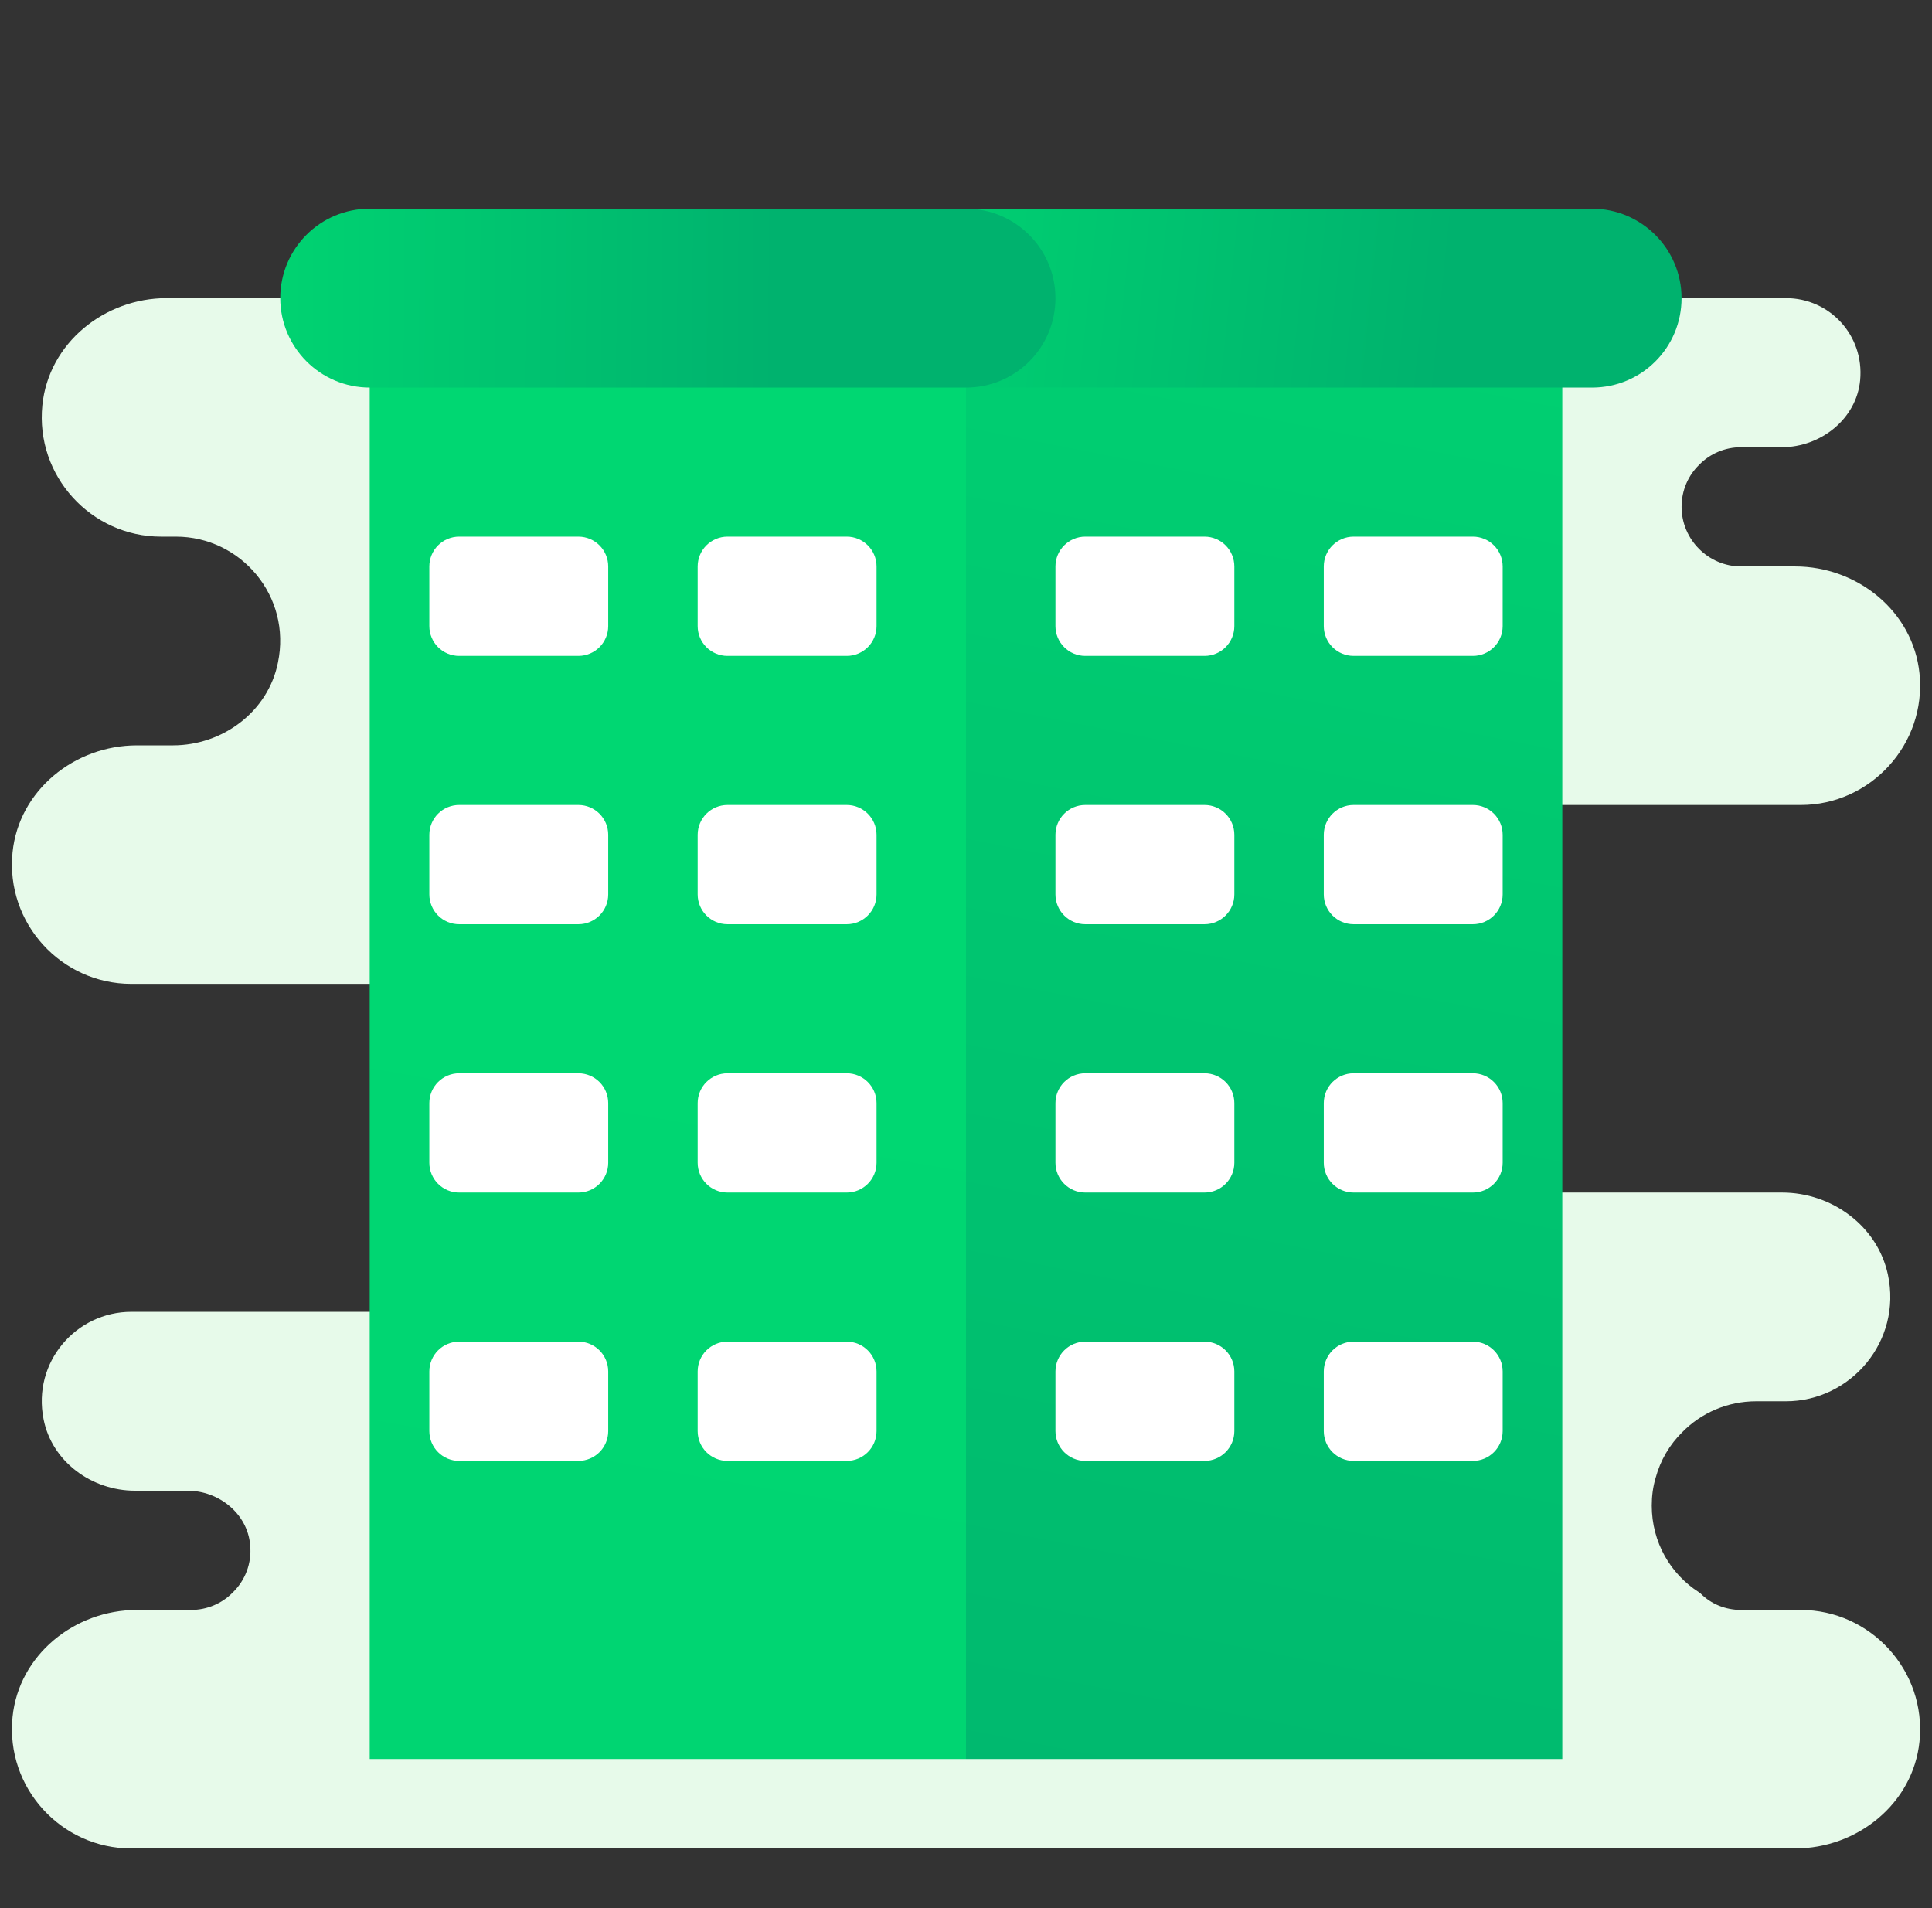 <svg width="81" height="80" viewBox="0 0 81 80" fill="none" xmlns="http://www.w3.org/2000/svg">
<rect x="0" y="0" width="81" height="80" fill="#333333" stroke="none"/>
<g clip-path="url(#clip0_7810_7686)">
<path d="M80.476 73.013C80.213 75.612 77.876 77.5 75.263 77.5H5.501C2.576 77.5 0.226 74.963 0.526 71.987C0.788 69.388 3.126 67.5 5.738 67.5H8.001C8.688 67.5 9.313 67.225 9.763 66.763C10.276 66.263 10.563 65.55 10.488 64.775C10.376 63.462 9.176 62.5 7.863 62.5H5.663C3.851 62.5 2.176 61.288 1.826 59.5C1.351 57.112 3.188 55 5.501 55H28.001V41.25H5.501C2.576 41.25 0.226 38.712 0.526 35.737C0.788 33.138 3.126 31.25 5.738 31.25H7.251C9.338 31.25 11.238 29.837 11.651 27.788C12.238 24.988 10.088 22.5 7.376 22.5H6.751C3.826 22.5 1.476 19.962 1.776 16.988C2.038 14.387 4.376 12.5 6.988 12.5H74.876C76.713 12.5 78.163 14.062 77.988 15.938C77.838 17.562 76.338 18.75 74.701 18.75H73.001C72.313 18.75 71.688 19.025 71.238 19.488C70.776 19.938 70.501 20.562 70.501 21.25C70.501 22.625 71.626 23.75 73.001 23.75H75.263C77.876 23.75 80.213 25.637 80.476 28.238C80.776 31.212 78.413 33.75 75.501 33.75H58.001L56.751 50H74.713C76.801 50 78.713 51.4 79.151 53.438C79.751 56.237 77.588 58.75 74.876 58.75H73.626C72.426 58.75 71.326 59.237 70.538 60.038C70.001 60.562 69.613 61.225 69.413 61.962C69.301 62.337 69.251 62.725 69.251 63.125C69.251 64.662 70.038 66 71.238 66.763C71.251 66.787 71.276 66.8 71.301 66.812C71.738 67.25 72.338 67.5 73.001 67.5H75.501C78.413 67.5 80.776 70.037 80.476 73.013Z" fill="#E7FAEA"/>
<path d="M65.5 8.75H40.5V73.75H65.5V8.75Z" fill="url(#paint0_linear_7810_7686)"/>
<path d="M40.5 8.75H15.5V73.75H40.5V8.75Z" fill="url(#paint1_linear_7810_7686)"/>
<path d="M56.75 38.75H61.75C62.44 38.75 63 38.19 63 37.5V35C63 34.31 62.44 33.75 61.75 33.75H56.75C56.06 33.75 55.5 34.31 55.5 35V37.5C55.5 38.19 56.06 38.75 56.75 38.75Z" fill="white"/>
<path d="M45.5 38.75H50.5C51.19 38.75 51.75 38.19 51.75 37.5V35C51.75 34.31 51.19 33.75 50.5 33.75H45.5C44.81 33.75 44.25 34.31 44.25 35V37.5C44.25 38.19 44.81 38.75 45.5 38.75Z" fill="white"/>
<path d="M56.75 50H61.75C62.44 50 63 49.44 63 48.75V46.25C63 45.56 62.44 45 61.75 45H56.75C56.06 45 55.5 45.56 55.5 46.25V48.75C55.5 49.44 56.06 50 56.75 50Z" fill="white"/>
<path d="M45.5 50H50.5C51.19 50 51.75 49.44 51.75 48.75V46.25C51.75 45.56 51.19 45 50.5 45H45.5C44.81 45 44.25 45.56 44.25 46.25V48.75C44.25 49.44 44.81 50 45.5 50Z" fill="white"/>
<path d="M56.75 61.25H61.75C62.44 61.25 63 60.69 63 60V57.5C63 56.81 62.44 56.25 61.75 56.25H56.75C56.06 56.25 55.5 56.81 55.5 57.5V60C55.5 60.69 56.06 61.25 56.75 61.25Z" fill="white"/>
<path d="M45.5 61.25H50.5C51.19 61.25 51.75 60.69 51.75 60V57.5C51.75 56.81 51.19 56.25 50.5 56.25H45.5C44.81 56.25 44.25 56.81 44.25 57.5V60C44.25 60.69 44.81 61.25 45.5 61.25Z" fill="white"/>
<path d="M56.75 27.5H61.75C62.44 27.5 63 26.94 63 26.25V23.75C63 23.06 62.44 22.5 61.75 22.5H56.75C56.06 22.5 55.5 23.06 55.5 23.75V26.25C55.5 26.94 56.06 27.5 56.75 27.5Z" fill="white"/>
<path d="M45.5 27.5H50.5C51.19 27.5 51.75 26.94 51.75 26.25V23.75C51.75 23.06 51.19 22.5 50.5 22.5H45.5C44.81 22.5 44.25 23.06 44.25 23.75V26.25C44.25 26.94 44.81 27.5 45.5 27.5Z" fill="white"/>
<path d="M30.5 38.75H35.5C36.19 38.75 36.75 38.19 36.75 37.5V35C36.75 34.31 36.19 33.75 35.5 33.75H30.5C29.81 33.75 29.25 34.31 29.25 35V37.5C29.25 38.19 29.81 38.75 30.5 38.75Z" fill="white"/>
<path d="M19.25 38.75H24.25C24.94 38.75 25.5 38.19 25.5 37.5V35C25.5 34.31 24.94 33.75 24.25 33.75H19.25C18.56 33.75 18 34.31 18 35V37.5C18 38.19 18.56 38.75 19.25 38.75Z" fill="white"/>
<path d="M30.5 50H35.5C36.19 50 36.75 49.44 36.75 48.75V46.25C36.75 45.56 36.19 45 35.5 45H30.5C29.81 45 29.25 45.56 29.25 46.25V48.75C29.25 49.44 29.81 50 30.5 50Z" fill="white"/>
<path d="M19.25 50H24.25C24.94 50 25.5 49.44 25.5 48.75V46.25C25.5 45.56 24.94 45 24.25 45H19.25C18.56 45 18 45.56 18 46.25V48.75C18 49.44 18.56 50 19.25 50Z" fill="white"/>
<path d="M30.5 61.25H35.5C36.19 61.25 36.75 60.69 36.75 60V57.5C36.75 56.81 36.19 56.25 35.5 56.25H30.5C29.81 56.25 29.25 56.81 29.25 57.5V60C29.25 60.69 29.81 61.25 30.5 61.25Z" fill="white"/>
<path d="M19.25 61.25H24.25C24.94 61.25 25.5 60.69 25.5 60V57.5C25.5 56.81 24.94 56.25 24.25 56.25H19.25C18.56 56.25 18 56.81 18 57.5V60C18 60.69 18.56 61.25 19.25 61.25Z" fill="white"/>
<path d="M30.5 27.5H35.5C36.19 27.5 36.75 26.94 36.75 26.25V23.75C36.75 23.06 36.19 22.5 35.5 22.5H30.5C29.81 22.5 29.25 23.06 29.25 23.75V26.25C29.25 26.94 29.81 27.5 30.5 27.5Z" fill="white"/>
<path d="M19.25 27.5H24.25C24.94 27.5 25.5 26.94 25.5 26.25V23.75C25.5 23.06 24.94 22.5 24.25 22.5H19.25C18.56 22.5 18 23.06 18 23.75V26.25C18 26.94 18.56 27.5 19.25 27.5Z" fill="white"/>
<path d="M70.5 12.5C70.5 14.575 68.825 16.25 66.75 16.25H40.5V8.75H66.75C67.787 8.75 68.725 9.175 69.4 9.85C70.075 10.525 70.5 11.463 70.5 12.5Z" fill="url(#paint2_linear_7810_7686)"/>
<path d="M44.25 12.5C44.25 14.575 42.575 16.25 40.5 16.25H15.5C14.463 16.25 13.525 15.825 12.85 15.15C12.175 14.475 11.75 13.537 11.75 12.5C11.75 10.425 13.425 8.75 15.5 8.75H40.5C41.538 8.75 42.475 9.175 43.15 9.85C43.825 10.525 44.25 11.463 44.25 12.5Z" fill="url(#paint3_linear_7810_7686)"/>
</g>
<defs>
<linearGradient id="paint0_linear_7810_7686" x1="54.485" y1="-9.475" x2="27.34" y2="127.642" gradientUnits="userSpaceOnUse">
<stop stop-color="#00D772"/>
<stop offset="0.746" stop-color="#00B26E"/>
<stop offset="1" stop-color="#00B26E"/>
</linearGradient>
<linearGradient id="paint1_linear_7810_7686" x1="27.588" y1="39.522" x2="-11.409" y2="264.207" gradientUnits="userSpaceOnUse">
<stop stop-color="#00D772"/>
<stop offset="0.318" stop-color="#00D272"/>
<stop offset="0.669" stop-color="#00C570"/>
<stop offset="0.996" stop-color="#00B26E"/>
<stop offset="1" stop-color="#00B26E"/>
</linearGradient>
<linearGradient id="paint2_linear_7810_7686" x1="34" y1="7" x2="70.269" y2="10.761" gradientUnits="userSpaceOnUse">
<stop stop-color="#00D772"/>
<stop offset="0.746" stop-color="#00B26E"/>
<stop offset="1" stop-color="#00B26E"/>
</linearGradient>
<linearGradient id="paint3_linear_7810_7686" x1="9" y1="10.5" x2="40.561" y2="10.698" gradientUnits="userSpaceOnUse">
<stop stop-color="#00D772"/>
<stop offset="0.746" stop-color="#00B26E"/>
<stop offset="1" stop-color="#00B26E"/>
</linearGradient>
<clipPath id="clip0_7810_7686">
<rect width="80" height="80" fill="white" transform="translate(0.5)"/>
</clipPath>
</defs>
</svg>
